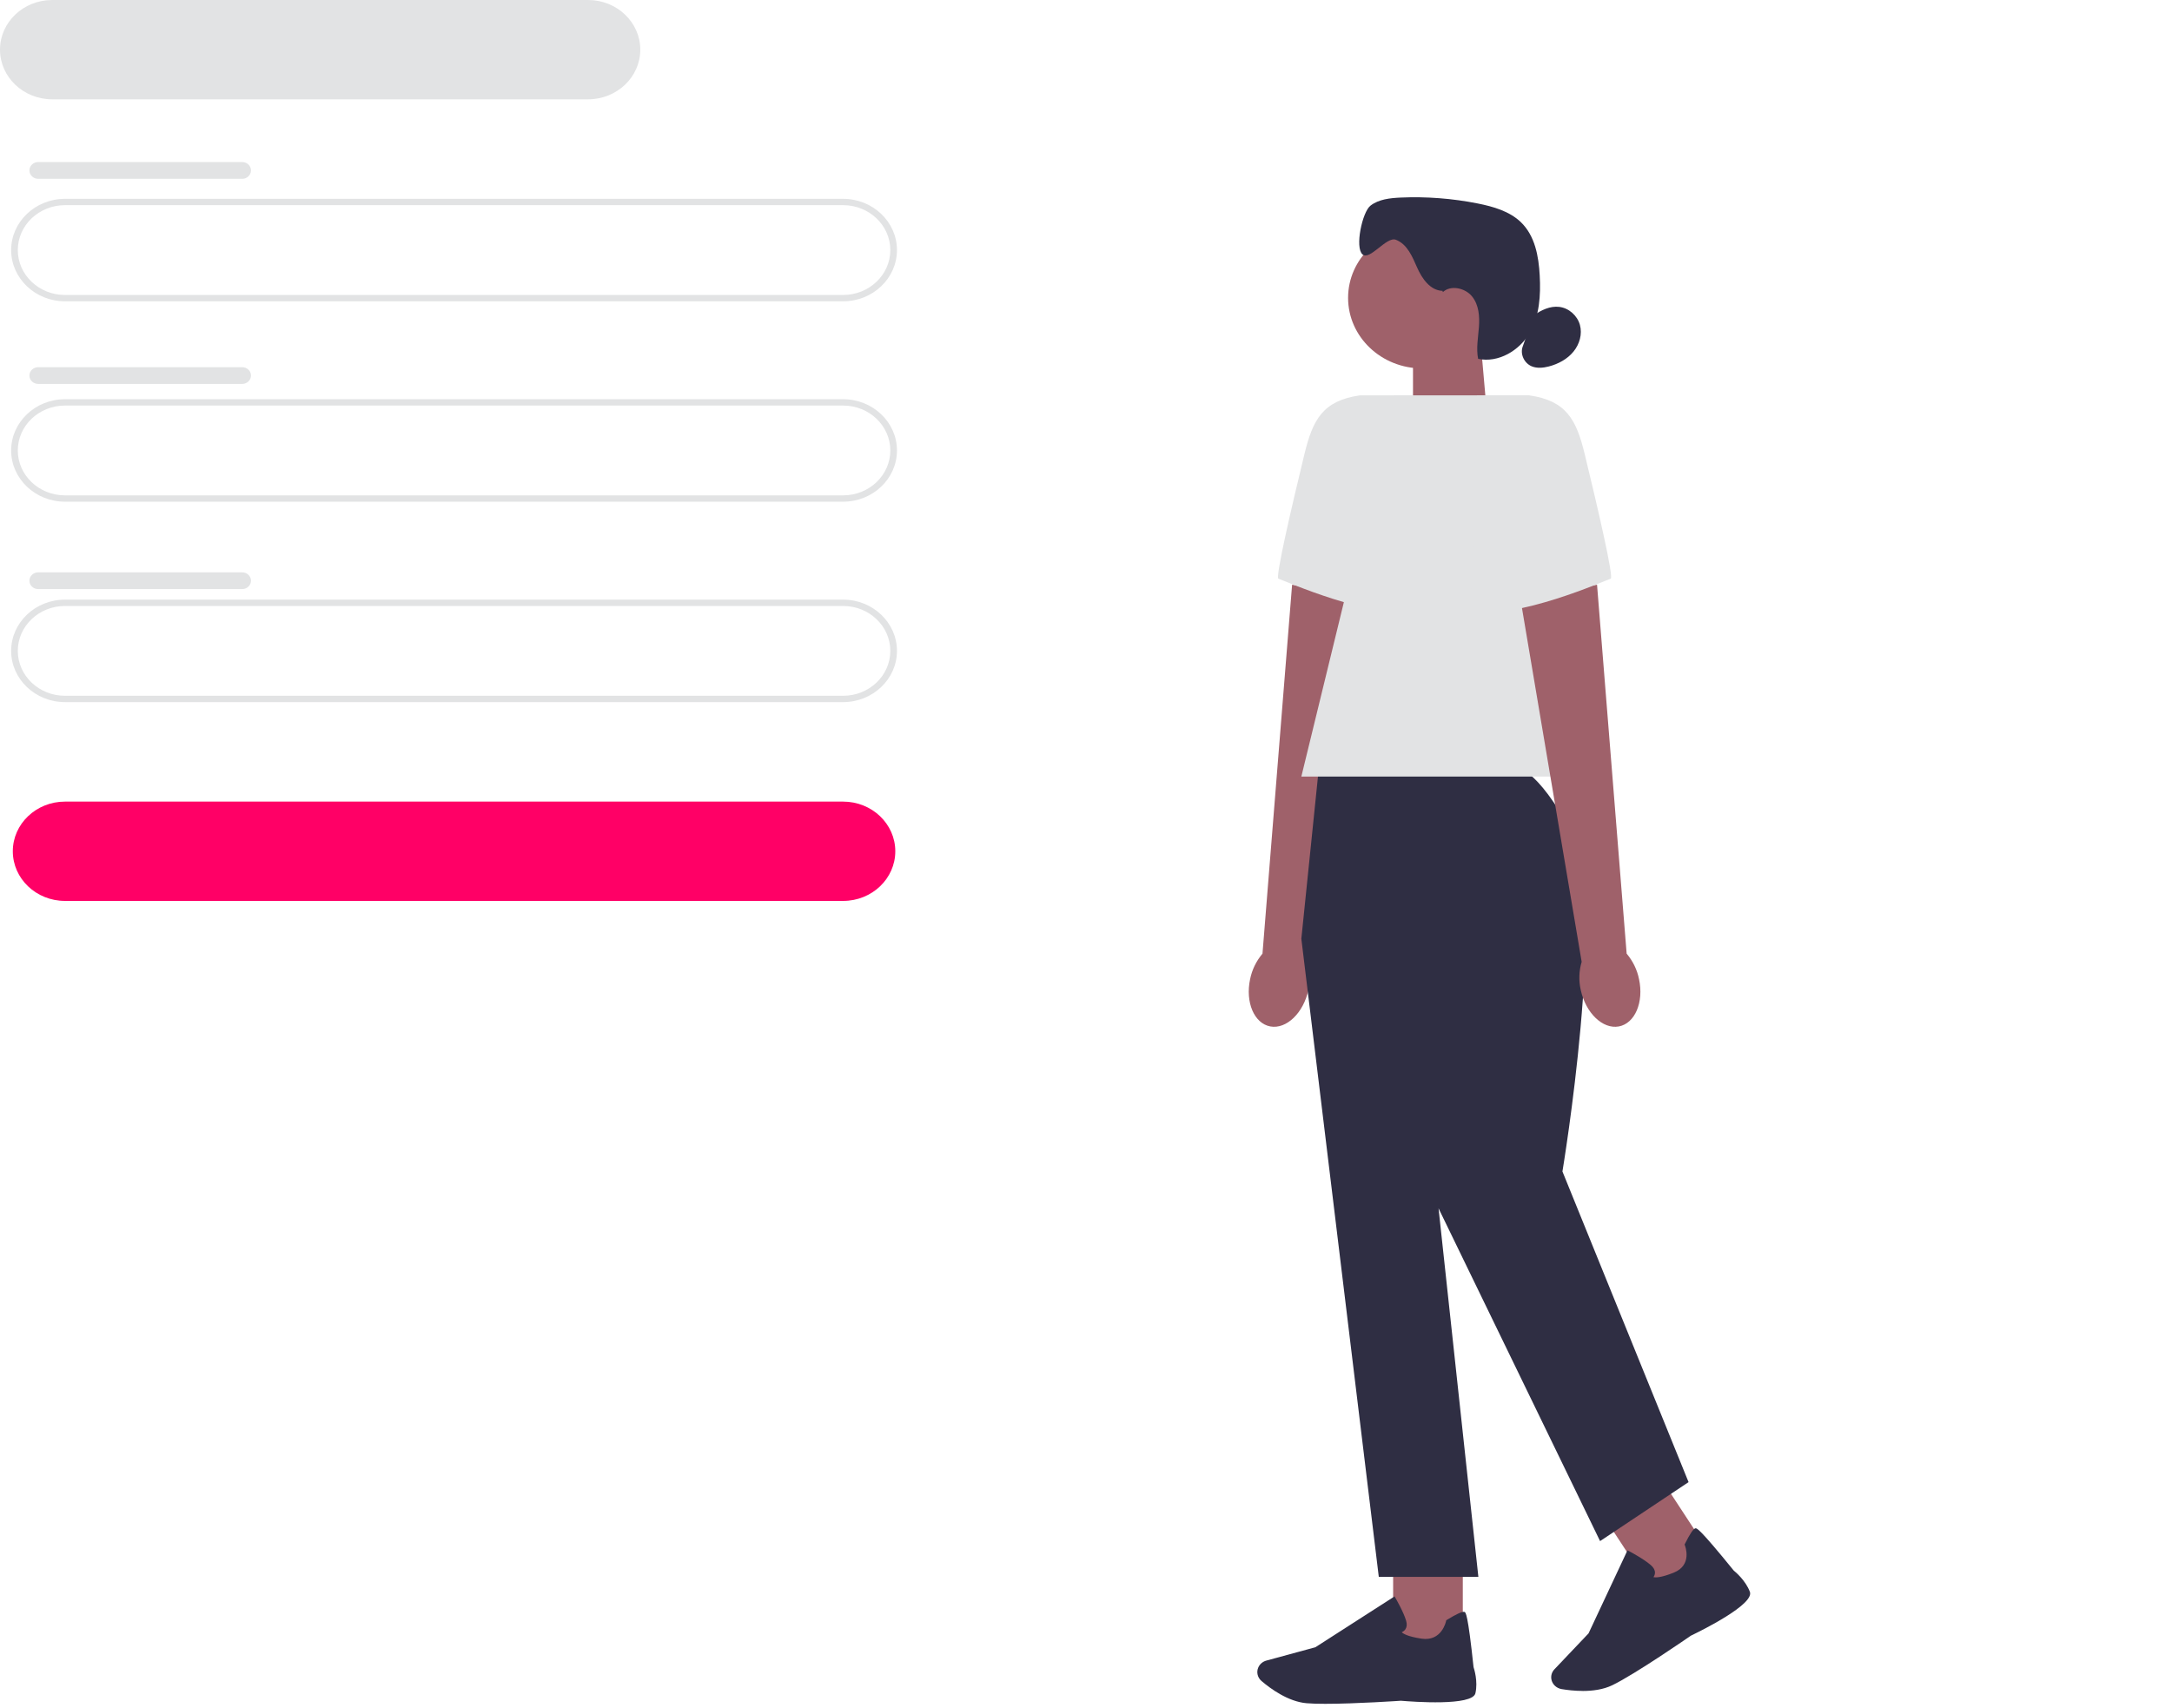 <svg width="754" height="593" viewBox="0 0 754 593" fill="none" xmlns="http://www.w3.org/2000/svg">
<path d="M292.69 104.601H22.555C12.254 104.601 3.869 96.62 3.869 86.814C3.869 77.008 12.254 69.027 22.555 69.027H292.69C302.992 69.027 311.377 77.008 311.377 86.814C311.377 96.62 302.992 104.601 292.69 104.601ZM22.555 71.225C13.524 71.225 6.179 78.217 6.179 86.814C6.179 95.411 13.524 102.402 22.555 102.402H292.69C301.722 102.402 309.067 95.411 309.067 86.814C309.067 78.217 301.722 71.225 292.69 71.225H22.555Z" fill="#E2E3E4"/>
<path d="M292.69 312.759H22.556C12.566 312.759 4.447 305.031 4.447 295.522C4.447 286.012 12.566 278.284 22.556 278.284H292.69C302.68 278.284 310.799 286.012 310.799 295.522C310.799 305.031 302.68 312.759 292.69 312.759Z" fill="#FF0066"/>
<path d="M204.166 34.475H18.109C8.119 34.475 0 26.747 0 17.238C0 7.728 8.119 0 18.109 0H204.166C214.156 0 222.275 7.728 222.275 17.238C222.275 26.747 214.156 34.475 204.166 34.475Z" fill="#E2E3E4"/>
<path d="M292.69 174.167H22.555C12.254 174.167 3.869 166.186 3.869 156.38C3.869 146.574 12.254 138.592 22.555 138.592H292.69C302.992 138.592 311.377 146.574 311.377 156.38C311.377 166.186 302.992 174.167 292.69 174.167ZM22.555 140.791C13.524 140.791 6.179 147.783 6.179 156.38C6.179 164.976 13.524 171.968 22.555 171.968H292.69C301.722 171.968 309.067 164.976 309.067 156.38C309.067 147.783 301.722 140.791 292.69 140.791H22.555Z" fill="#E2E3E4"/>
<path d="M292.69 243.743H22.555C12.254 243.743 3.869 235.762 3.869 225.956C3.869 216.15 12.254 208.169 22.555 208.169H292.69C302.992 208.169 311.377 216.15 311.377 225.956C311.377 235.762 302.992 243.743 292.69 243.743ZM22.555 210.368C13.524 210.368 6.179 217.359 6.179 225.956C6.179 234.553 13.524 241.545 22.555 241.545H292.69C301.722 241.545 309.067 234.553 309.067 225.956C309.067 217.359 301.722 210.368 292.69 210.368H22.555Z" fill="#E2E3E4"/>
<path d="M13.27 56.253H84.066C85.752 56.253 87.127 57.55 87.127 59.166C87.127 60.771 85.752 62.079 84.066 62.079H13.27C11.584 62.079 10.21 60.782 10.21 59.166C10.21 57.561 11.584 56.253 13.27 56.253Z" fill="#E2E3E4"/>
<path d="M13.27 127.467H84.066C85.752 127.467 87.127 128.764 87.127 130.369C87.127 131.974 85.752 133.283 84.066 133.283H13.27C11.584 133.283 10.21 131.985 10.21 130.38C10.21 128.775 11.584 127.467 13.27 127.467Z" fill="#E2E3E4"/>
<path d="M13.27 198.693H84.066C85.752 198.693 87.127 199.99 87.127 201.606C87.127 203.211 85.752 204.508 84.066 204.508H13.27C11.584 204.508 10.21 203.211 10.21 201.595C10.21 199.99 11.584 198.693 13.27 198.693Z" fill="#E2E3E4"/>
<path d="M516.34 145.397L490.516 153.488V118.101H513.949L516.34 145.397Z" fill="#9F616A"/>
<path d="M493.715 127.896C507.926 127.896 519.446 116.93 519.446 103.403C519.446 89.876 507.926 78.91 493.715 78.91C479.504 78.91 467.983 89.876 467.983 103.403C467.983 116.93 479.504 127.896 493.715 127.896Z" fill="#9F616A"/>
<path d="M500.783 100.973C496.475 100.852 493.646 96.708 491.971 92.926C490.296 89.145 488.576 84.802 484.58 83.241C481.311 81.966 475.548 90.596 472.973 88.298C470.282 85.902 472.903 73.6 475.756 71.39C478.609 69.181 482.512 68.752 486.185 68.587C495.147 68.191 504.167 68.884 512.956 70.632C518.395 71.709 523.985 73.336 527.912 77.074C532.878 81.823 534.149 88.98 534.507 95.675C534.876 102.523 534.46 109.691 530.961 115.682C527.462 121.674 520.139 126.093 513.118 124.565C512.413 120.937 513.129 117.21 513.406 113.517C513.672 109.834 513.395 105.854 511.027 102.919C508.671 99.984 503.613 98.819 500.864 101.424" fill="#2F2E43"/>
<path d="M532.439 109.46C535.015 107.668 538.098 106.162 541.263 106.536C544.681 106.932 547.58 109.614 548.458 112.791C549.336 115.968 548.354 119.464 546.229 122.058C544.115 124.653 540.962 126.368 537.636 127.225C535.708 127.72 533.594 127.929 531.758 127.181C529.055 126.071 527.589 122.784 528.651 120.168" fill="#2F2E43"/>
<path d="M433.971 339.913C432.25 347.96 435.403 355.314 440.993 356.337C446.583 357.359 452.507 351.653 454.217 343.606C454.944 340.396 454.829 337.076 453.882 333.91L475.167 207.762L448.546 202.991L438.267 331.063C436.085 333.657 434.618 336.691 433.971 339.924V339.913Z" fill="#9F616A"/>
<path d="M490.238 137.251H472.072C459.229 139.109 455.741 145.628 452.819 157.677C448.361 176.058 442.667 200.529 443.799 200.891C445.613 201.463 476.541 215.315 492.306 212.148L490.238 137.251Z" fill="#E2E3E4"/>
<path d="M507.805 539.067H483.621V571.728H507.805V539.067Z" fill="#9F616A"/>
<path d="M460.072 591.494C457.531 591.494 455.268 591.439 453.558 591.285C447.137 590.724 441.004 586.206 437.921 583.568C436.535 582.381 436.096 580.49 436.812 578.863C437.332 577.697 438.36 576.818 439.642 576.477L456.619 571.86L484.106 554.205L484.418 554.732C484.533 554.93 487.236 559.558 488.137 562.681C488.483 563.868 488.391 564.857 487.871 565.627C487.513 566.154 487.005 566.462 486.6 566.638C487.097 567.133 488.656 568.144 493.461 568.87C500.471 569.925 501.949 563.01 502.007 562.725L502.053 562.494L502.261 562.362C505.599 560.317 507.655 559.383 508.359 559.58C508.798 559.701 509.537 559.921 511.535 578.753C511.731 579.346 513.129 583.678 512.182 587.822C511.154 592.329 490.458 590.779 486.312 590.428C486.196 590.439 470.697 591.494 460.084 591.494H460.072Z" fill="#2F2E43"/>
<path d="M576.668 513.406L556.148 525.588L574.305 553.301L594.825 541.119L576.668 513.406Z" fill="#9F616A"/>
<path d="M549.416 587.02C546.575 587.02 543.965 586.69 542.106 586.382C540.281 586.074 538.849 584.689 538.549 582.952C538.341 581.699 538.722 580.435 539.623 579.5L551.461 567.034L564.973 538.209L565.527 538.495C565.735 538.605 570.598 541.167 573.104 543.365C574.062 544.201 574.536 545.091 574.513 546.004C574.501 546.641 574.247 547.147 573.993 547.51C574.686 547.686 576.568 547.752 581.049 545.949C587.586 543.321 584.999 536.703 584.884 536.429L584.791 536.209L584.895 536C586.593 532.581 587.806 530.756 588.522 530.569C588.972 530.448 589.711 530.261 601.873 545.245C602.369 545.641 605.961 548.62 607.462 552.611C609.091 556.953 590.67 566.066 586.963 567.847C586.847 567.935 567.572 581.27 559.649 585.063C556.508 586.569 552.789 587.031 549.405 587.031L549.416 587.02Z" fill="#2F2E43"/>
<path d="M525.614 265.939H457.901L451.757 325.896L478.643 547.433H513.21L499.386 419.482L555.457 534.999L586.177 514.53L542.395 406.686C542.395 406.686 558.032 312.737 545.744 289.332C533.456 265.939 525.614 265.939 525.614 265.939Z" fill="#2F2E43"/>
<path d="M559.303 269.588H451.757L484.025 137.251H530.88L559.303 269.588Z" fill="#E2E3E4"/>
<path d="M568.981 339.913C570.702 347.96 567.549 355.314 561.959 356.337C556.369 357.359 550.444 351.653 548.735 343.606C548.008 340.396 548.123 337.076 549.07 333.91L527.785 207.762L554.406 202.991L564.684 331.063C566.867 333.657 568.334 336.691 568.981 339.924V339.913Z" fill="#9F616A"/>
<path d="M512.713 137.251H530.88C543.723 139.109 547.211 145.628 550.133 157.677C554.591 176.058 560.284 200.529 559.152 200.891C557.339 201.463 526.411 215.315 510.646 212.148L512.713 137.251Z" fill="#E2E3E4"/>
</svg>
